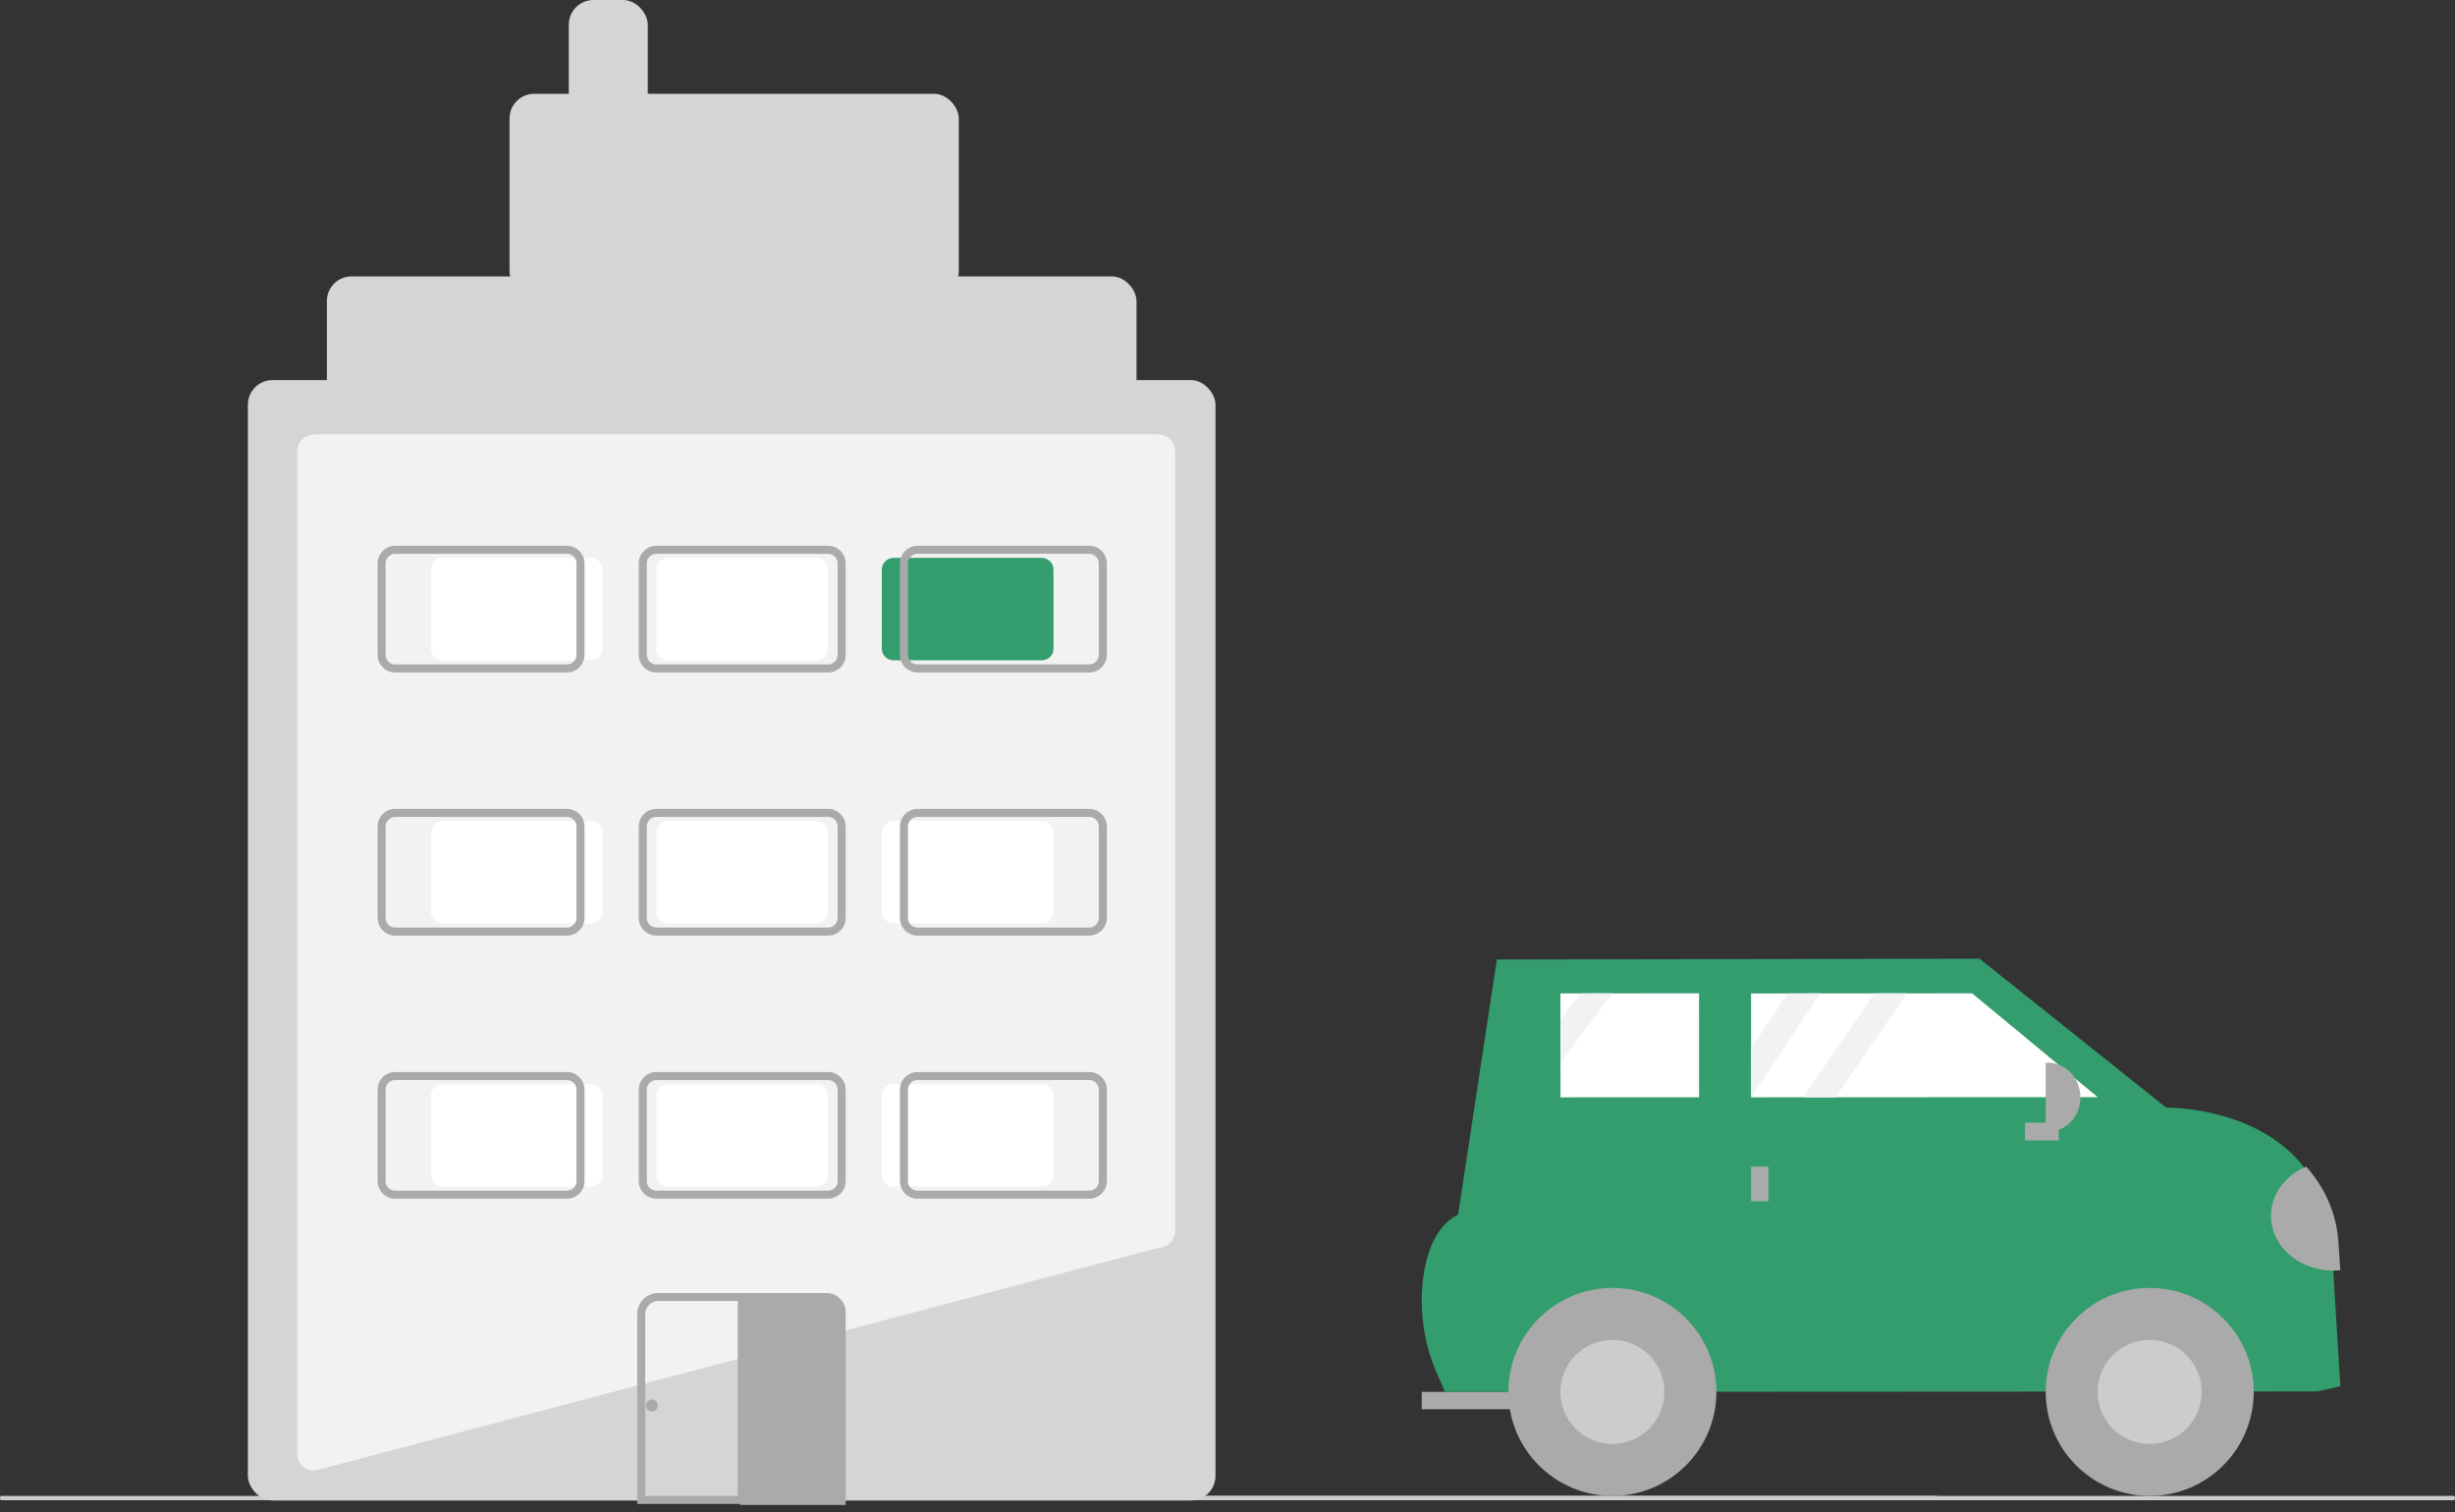 <svg width="297" height="183" fill="none" xmlns="http://www.w3.org/2000/svg"><rect width="100%" height="100%" fill="#333333" stroke="none"/><path d="M234.293 181.528H.182c-.048 0-.095-.028-.129-.078a.33.33 0 0 1-.053-.186c0-.07.02-.137.053-.187.034-.049.08-.077.129-.077h234.111c.048 0 .094.028.128.077.034.05.053.117.053.187a.33.33 0 0 1-.053.186c-.034.05-.08.078-.128.078Z" fill="#CCC"/><path d="M296.818 181.528H62.708c-.049 0-.095-.028-.13-.078a.33.33 0 0 1-.053-.186c0-.07.02-.137.054-.187.034-.049.08-.077.128-.077h234.111c.048 0 .094.028.129.077.034.05.053.117.053.187a.33.33 0 0 1-.053.186c-.035.05-.081.078-.129.078Z" fill="#CCC"/><rect x="29.988" y="45.988" width="117.06" height="135.575" rx="2.986" fill="#D5D5D5"/><path d="M38.042 177.965h-.015a2.067 2.067 0 0 1-2.066-2.066V54.624a2.069 2.069 0 0 1 2.066-2.065h102.075a2.067 2.067 0 0 1 2.066 2.065v94.298a2.069 2.069 0 0 1-2.05 2.066L38.042 177.965Z" fill="#F2F2F2"/><path d="M71.483 79.9H53.56a1.425 1.425 0 0 1-1.423-1.423V68.93a1.425 1.425 0 0 1 1.423-1.424h17.923a1.425 1.425 0 0 1 1.423 1.424v9.547a1.425 1.425 0 0 1-1.423 1.424ZM98.754 79.9H80.832a1.425 1.425 0 0 1-1.424-1.423V68.93a1.425 1.425 0 0 1 1.424-1.424h17.922a1.425 1.425 0 0 1 1.424 1.424v9.547a1.425 1.425 0 0 1-1.424 1.424Z" fill="#fff"/><path d="M126.028 79.9h-17.923a1.426 1.426 0 0 1-1.423-1.423V68.93a1.423 1.423 0 0 1 1.423-1.424h17.923a1.426 1.426 0 0 1 1.423 1.424v9.547a1.423 1.423 0 0 1-1.423 1.424Z" fill="#349D6E"/><path d="M71.483 111.739H53.56a1.428 1.428 0 0 1-1.423-1.424v-9.548a1.425 1.425 0 0 1 1.423-1.423h17.923a1.425 1.425 0 0 1 1.423 1.423v9.548a1.426 1.426 0 0 1-1.423 1.424ZM98.754 111.739H80.832a1.428 1.428 0 0 1-1.424-1.424v-9.548a1.425 1.425 0 0 1 1.424-1.423h17.922a1.425 1.425 0 0 1 1.424 1.423v9.548a1.426 1.426 0 0 1-1.424 1.424ZM126.028 111.739h-17.923a1.428 1.428 0 0 1-1.423-1.424v-9.548a1.422 1.422 0 0 1 1.423-1.423h17.923a1.426 1.426 0 0 1 1.423 1.423v9.548a1.423 1.423 0 0 1-1.423 1.424ZM71.483 143.576H53.56a1.423 1.423 0 0 1-1.423-1.423v-9.548a1.426 1.426 0 0 1 1.423-1.423h17.923a1.423 1.423 0 0 1 1.423 1.423v9.548a1.426 1.426 0 0 1-1.423 1.423ZM98.754 143.576H80.832a1.423 1.423 0 0 1-1.424-1.423v-9.548a1.426 1.426 0 0 1 1.424-1.423h17.922a1.423 1.423 0 0 1 1.424 1.423v9.548a1.426 1.426 0 0 1-1.424 1.423ZM126.028 143.576h-17.923a1.423 1.423 0 0 1-1.423-1.423v-9.548a1.423 1.423 0 0 1 1.423-1.423h17.923a1.423 1.423 0 0 1 1.423 1.423v9.548a1.423 1.423 0 0 1-1.423 1.423Z" fill="#fff"/><path d="M68.578 81.248a2.016 2.016 0 0 0 2.014-2.014v-11.06a2.016 2.016 0 0 0-2.014-2.014H47.816a2.016 2.016 0 0 0-2.014 2.014v11.06a2.016 2.016 0 0 0 2.014 2.014h20.762Zm-21.67-13.982c.241-.241.568-.377.908-.377h20.762a1.287 1.287 0 0 1 1.285 1.285v11.06a1.286 1.286 0 0 1-1.285 1.285H47.816a1.286 1.286 0 0 1-1.285-1.285v-11.06c0-.34.136-.668.377-.908ZM100.174 81.248a2.014 2.014 0 0 0 2.014-2.014v-11.06a2.016 2.016 0 0 0-2.014-2.014H79.412a2.016 2.016 0 0 0-2.014 2.014v11.06a2.016 2.016 0 0 0 2.014 2.014h20.762Zm-21.67-13.982c.24-.241.567-.377.908-.377h20.762a1.288 1.288 0 0 1 1.285 1.285v11.06a1.289 1.289 0 0 1-1.285 1.285H79.412a1.286 1.286 0 0 1-1.285-1.285v-11.06c0-.34.136-.668.377-.908ZM131.768 81.248a2.016 2.016 0 0 0 2.013-2.014v-11.06a2.011 2.011 0 0 0-2.013-2.014h-20.762a2.018 2.018 0 0 0-2.014 2.014v11.06a2.015 2.015 0 0 0 2.014 2.014h20.762Zm-21.67-13.982c.24-.241.567-.377.908-.377h20.762a1.288 1.288 0 0 1 1.284 1.285v11.06a1.288 1.288 0 0 1-1.285 1.285h-20.761a1.286 1.286 0 0 1-1.285-1.285v-11.06c0-.34.136-.668.377-.908ZM68.578 113.084a2.016 2.016 0 0 0 2.014-2.014v-11.061a2.016 2.016 0 0 0-2.014-2.013H47.816a2.016 2.016 0 0 0-2.014 2.013v11.061a2.014 2.014 0 0 0 2.014 2.014h20.762Zm-21.67-13.982c.241-.241.568-.377.908-.377h20.762a1.286 1.286 0 0 1 1.285 1.285v11.06a1.287 1.287 0 0 1-1.285 1.284H47.816a1.283 1.283 0 0 1-1.285-1.284v-11.06c0-.341.136-.668.377-.908ZM100.174 113.084a2.014 2.014 0 0 0 2.014-2.014v-11.061a2.016 2.016 0 0 0-2.014-2.013H79.412a2.016 2.016 0 0 0-2.014 2.013v11.061a2.014 2.014 0 0 0 2.014 2.014h20.762Zm-21.67-13.982c.24-.241.567-.377.908-.377h20.762a1.287 1.287 0 0 1 1.285 1.285v11.06a1.29 1.29 0 0 1-1.285 1.284H79.412a1.284 1.284 0 0 1-1.285-1.284v-11.06c0-.341.136-.668.377-.908ZM131.768 113.084a2.016 2.016 0 0 0 2.013-2.014v-11.061a2.016 2.016 0 0 0-2.013-2.013h-20.762a2.018 2.018 0 0 0-2.014 2.013v11.061a2.013 2.013 0 0 0 2.014 2.014h20.762Zm-21.67-13.982c.24-.241.567-.377.908-.377h20.762a1.287 1.287 0 0 1 1.284 1.285v11.06a1.285 1.285 0 0 1-1.285 1.284h-20.761a1.283 1.283 0 0 1-1.285-1.284v-11.06c0-.341.136-.668.377-.908ZM68.578 144.921a2.016 2.016 0 0 0 2.014-2.013v-11.061a2.016 2.016 0 0 0-2.014-2.013H47.816a2.015 2.015 0 0 0-2.014 2.013v11.061a2.016 2.016 0 0 0 2.014 2.013h20.762Zm-21.67-13.982c.241-.24.568-.376.908-.376h20.762a1.287 1.287 0 0 1 1.285 1.285v11.059a1.288 1.288 0 0 1-1.285 1.285H47.816a1.287 1.287 0 0 1-1.285-1.285v-11.059c0-.341.136-.668.377-.909ZM100.174 144.921a2.016 2.016 0 0 0 2.014-2.013v-11.061a2.016 2.016 0 0 0-2.014-2.013H79.412a2.015 2.015 0 0 0-2.014 2.013v11.061a2.016 2.016 0 0 0 2.014 2.013h20.762Zm-21.67-13.982c.24-.24.567-.376.908-.376h20.762a1.289 1.289 0 0 1 1.285 1.285v11.059a1.285 1.285 0 0 1-1.285 1.285H79.412a1.284 1.284 0 0 1-1.285-1.285v-11.059c0-.341.136-.668.377-.909ZM131.768 144.921a2.011 2.011 0 0 0 2.013-2.013v-11.061a2.011 2.011 0 0 0-2.013-2.013h-20.762a2.018 2.018 0 0 0-2.014 2.013v11.061a2.015 2.015 0 0 0 2.014 2.013h20.762Zm-21.67-13.982c.24-.24.567-.376.908-.376h20.762c.34 0 .667.136.908.376.24.241.376.568.376.909v11.059a1.285 1.285 0 0 1-1.285 1.285h-20.761a1.283 1.283 0 0 1-1.285-1.285v-11.059c0-.341.136-.668.377-.909ZM100.002 156.578H89.671v25.397h12.517v-23.158a2.216 2.216 0 0 0-2.186-2.239Z" fill="#AAA" stroke="#AAA" stroke-width=".243"/><path d="M89.972 181.853h.121v-25.275H79.621c-.64 0-1.251.257-1.703.713a2.443 2.443 0 0 0-.706 1.717v22.845h12.76Zm-.603-.729H77.937v-22.116c0-.451.178-.884.494-1.203a1.674 1.674 0 0 1 1.19-.498h9.748v23.817Z" fill="#AAA" stroke="#AAA" stroke-width=".243"/><path d="M78.856 170.796a.729.729 0 1 0 0-1.458.729.729 0 0 0 0 1.458Z" fill="#AAA"/><rect x="39.545" y="33.445" width="97.948" height="15.528" rx="2.986" fill="#D5D5D5"/><rect x="61.643" y="11.348" width="54.349" height="24.487" rx="2.986" fill="#D5D5D5"/><rect x="68.811" width="9.556" height="15.528" rx="2.986" fill="#D5D5D5"/><path d="M186.678 168.42H172v2.097h14.678v-2.097Z" fill="#AAA"/><path d="m283.13 167.728-2.777.636-105.541.056-.949-2.188a21.871 21.871 0 0 1-1.641-11.939c.455-3.022 1.594-6.024 4.181-7.328l4.683-30.862 58.391-.103 22.591 18.027s10.656-.19 16.446 6.941a16.63 16.63 0 0 1 3.538 9.218l.229 3.709.849 13.833Z" fill="#349D6E"/><path d="M260.067 181.001c6.948 0 12.581-5.632 12.581-12.58 0-6.949-5.633-12.581-12.581-12.581-6.948 0-12.581 5.632-12.581 12.581 0 6.948 5.633 12.58 12.581 12.58Z" fill="#AAA"/><path d="M260.066 174.712a6.29 6.29 0 1 0-.001-12.581 6.29 6.29 0 0 0 .001 12.581Z" fill="#CCC"/><path d="M195.065 181.001c6.948 0 12.581-5.632 12.581-12.58 0-6.949-5.633-12.581-12.581-12.581-6.948 0-12.581 5.632-12.581 12.581 0 6.948 5.633 12.58 12.581 12.58Z" fill="#AAA"/><path d="M195.066 174.712a6.29 6.29 0 1 0-.001-12.581 6.29 6.29 0 0 0 .001 12.581Z" fill="#CCC"/><path d="m253.776 132.757-31.568.015h-3.853l-6.506.004v-.473l-.005-5.697-.004-6.396h4.328l3.854-.006 6.825-.004h3.854l7.88-.005 15.195 12.562ZM205.55 132.767l-16.766.009-.004-3.261v-5.699l-.005-3.612h2.455l3.873-.004 10.442-.005.005 12.572Z" fill="#fff"/><path d="M213.937 141.16h-2.097v4.194h2.097v-4.194ZM249.066 137.989l-.002-2.149-4.083.002.001 2.149 4.084-.002Z" fill="#AAA"/><path d="M247.486 128.584h.21c.523 0 1.041.108 1.525.319.483.211.922.52 1.292.909.37.39.663.852.864 1.361.2.509.303 1.054.303 1.605a4.31 4.31 0 0 1-1.167 2.965 3.886 3.886 0 0 1-2.817 1.228h-.21v-8.387ZM283.127 153.702c-1.771.169-3.554-.215-5.035-1.084-1.48-.869-2.562-2.168-3.056-3.666a5.865 5.865 0 0 1 .358-4.528c.724-1.425 2-2.581 3.602-3.264 2.29 2.572 3.643 5.689 3.881 8.943l.25 3.599Z" fill="#AAA"/><path d="m220.227 120.195-8.383 12.581-.004-5.924 4.435-6.651 3.952-.006ZM195.066 120.195l-6.291 8.387v-5.131l2.438-3.252 3.853-.004ZM230.71 120.195l-8.654 12.581h-3.927l8.654-12.581h3.927Z" fill="#F2F2F2"/></svg>